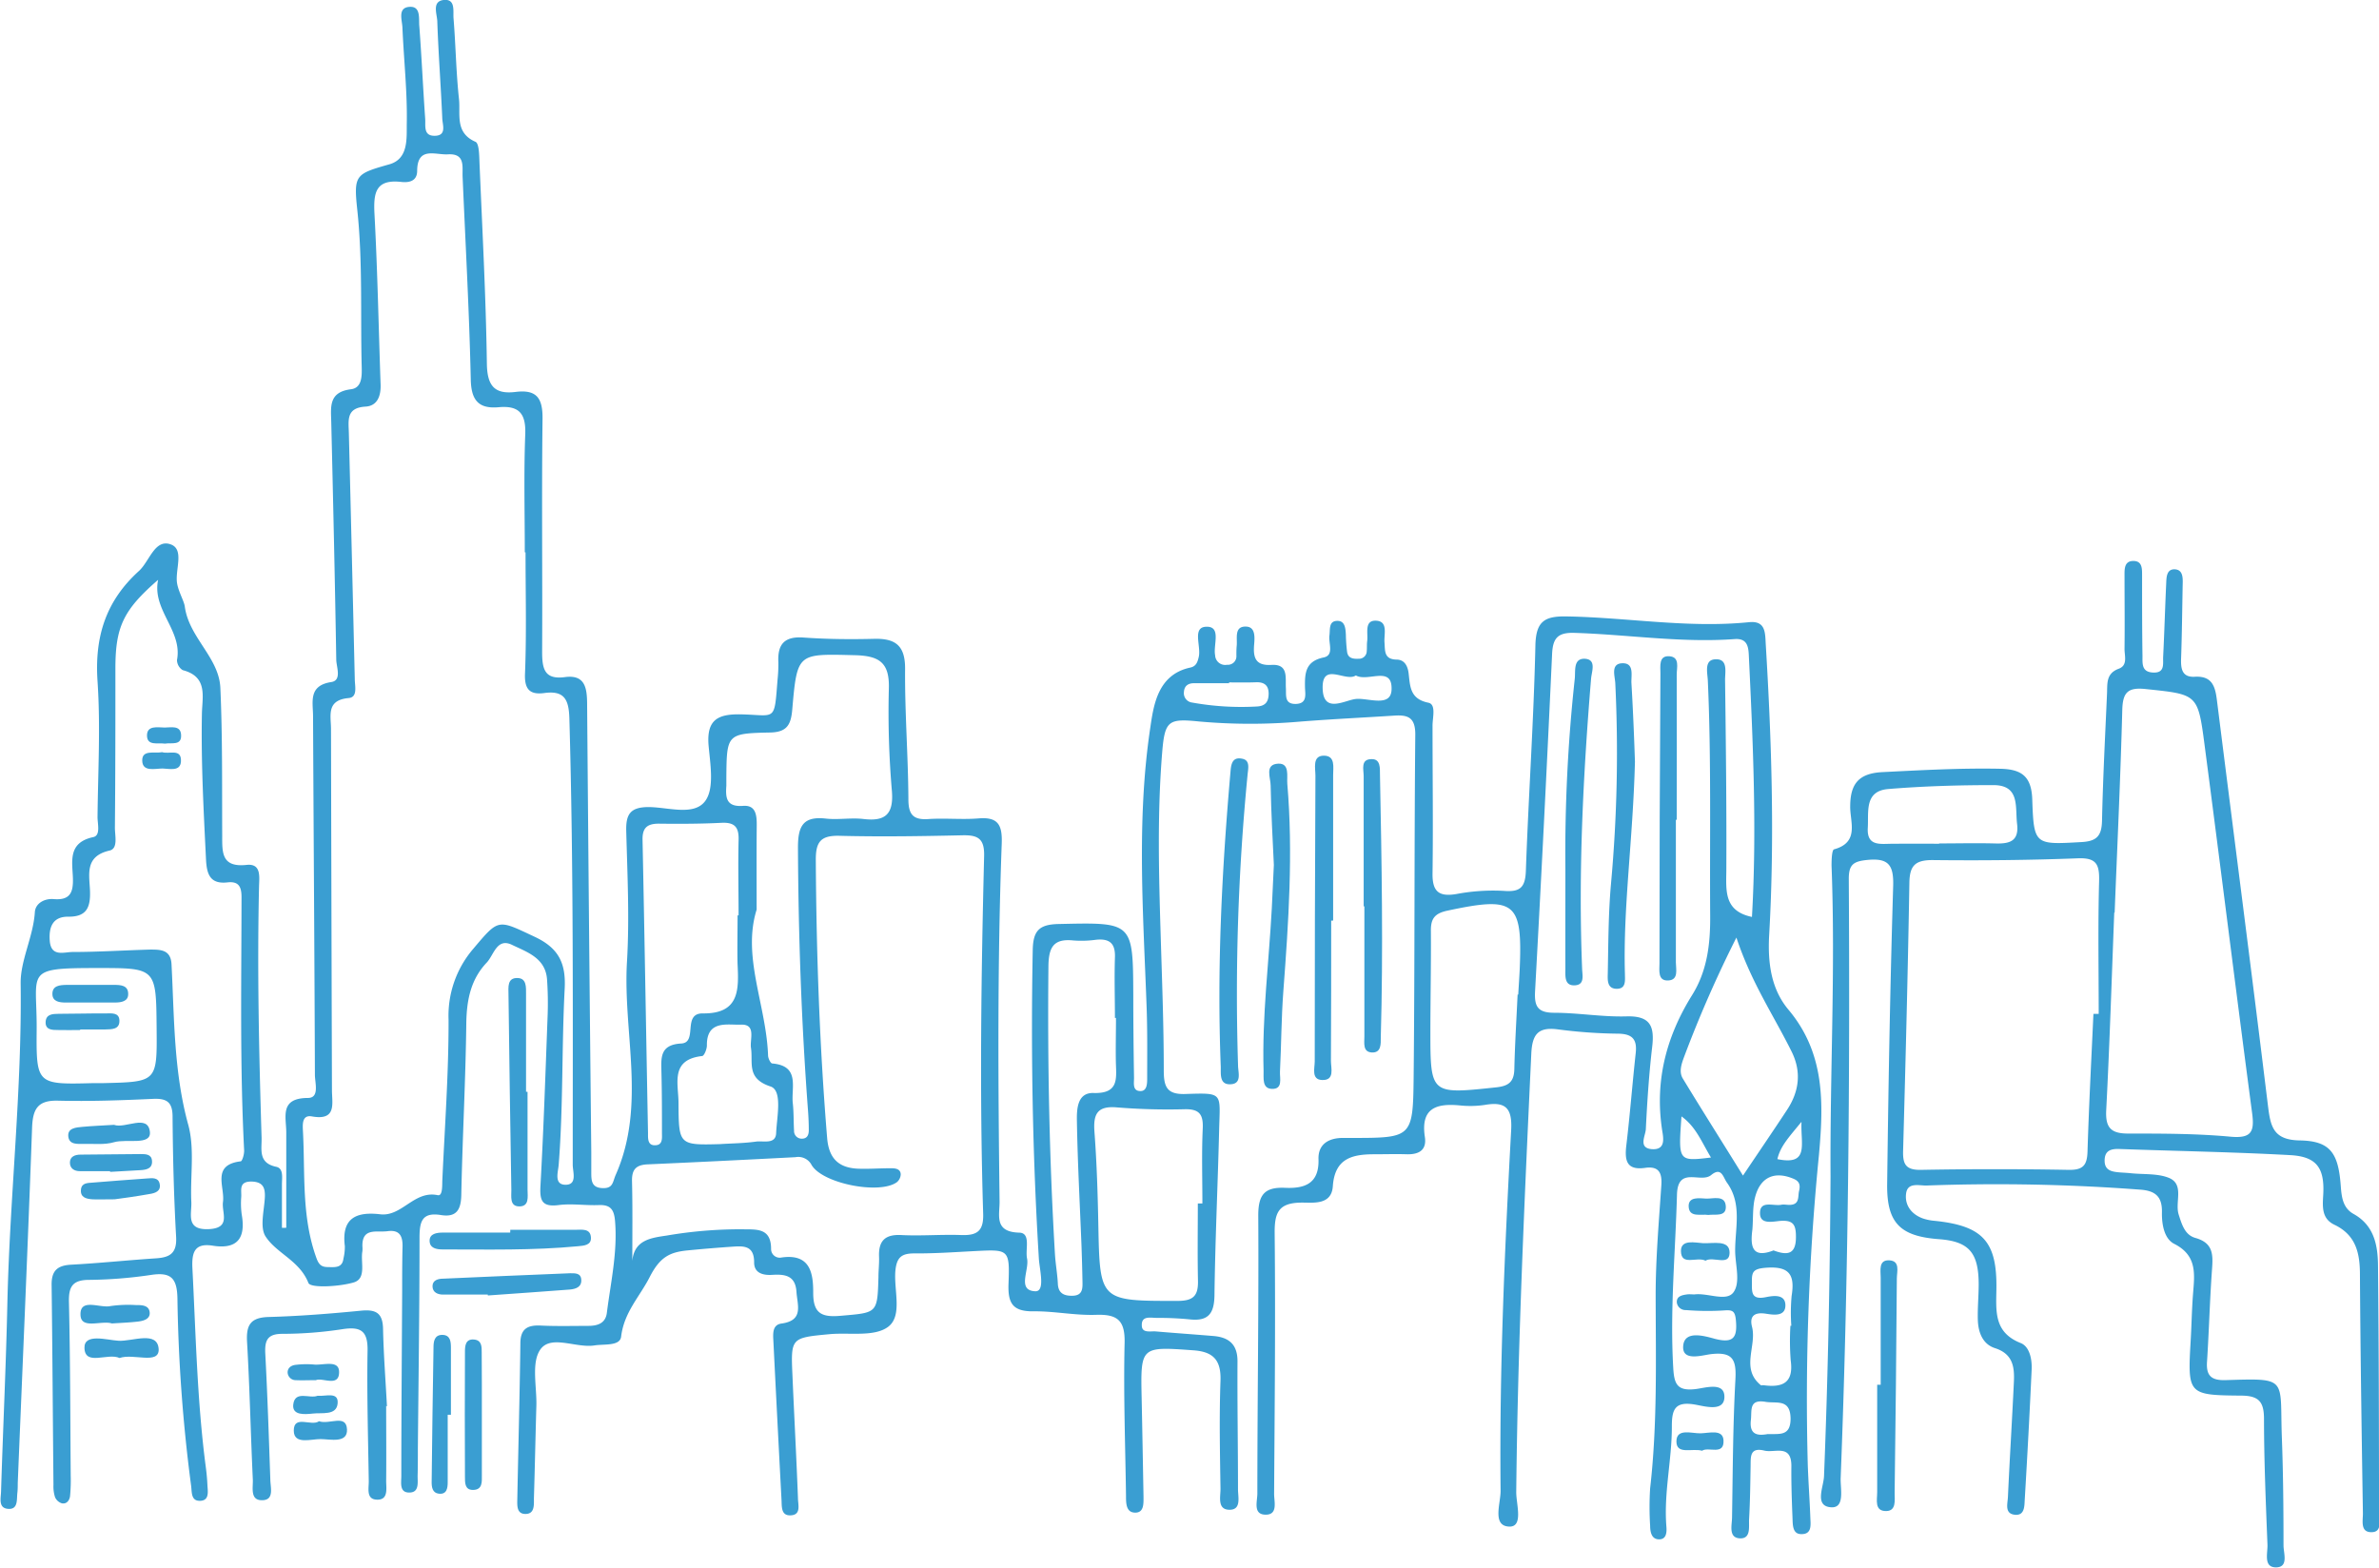 <svg xmlns="http://www.w3.org/2000/svg" viewBox="0 0 474.36 312.69"><defs><style>.cls-1{fill:#3a9ed2;}</style></defs><title>skyline_blue_1</title><g id="Layer_2" data-name="Layer 2"><g id="Layer_1-2" data-name="Layer 1"><g id="B0ipwj.tif"><path class="cls-1" d="M57.08,244.85c0-6.34,0-12.69,0-19,0-3.1-1.39-6.86,4.31-6.89,2.37,0,1.4-3,1.4-4.63-.08-23.83-.26-47.66-.37-71.49,0-2.82-1-6.11,3.63-6.82,2.1-.32,1.08-2.86,1-4.35-.26-15.83-.62-31.66-1-47.48-.07-3-.58-6,3.92-6.56,2.22-.27,2.2-2.63,2.15-4.5-.27-10.49.23-21-.9-31.46-.73-6.85-.26-7,6.48-8.92,3.84-1.13,3.35-5.33,3.41-8.25.11-6.31-.6-12.64-.87-19-.06-1.51-1-3.94,1.37-4.13s1.85,2.36,2,3.86c.46,6.15.74,12.31,1.17,18.46.1,1.35-.41,3.41,1.86,3.39,2.47,0,1.61-2.13,1.55-3.41-.28-6.5-.78-13-1-19.47C87.12,2.74,86.1.29,88.44,0c2.49-.28,1.85,2.29,2,3.75.43,5.31.5,10.66,1.08,16,.33,3-.88,6.71,3.29,8.53.74.33.74,2.75.8,4.22.56,13.32,1.28,26.64,1.47,40,.06,4.44,1.52,6.18,5.74,5.66s5.41,1.26,5.36,5.38c-.19,15.49,0,31-.08,46.49,0,3.42.51,5.54,4.55,5s4.4,2.22,4.42,5.35q.36,44.75.83,89.48c0,1.33,0,2.67,0,4,0,1.61.07,3,2.24,3.08s2-1.25,2.66-2.71c6.11-13.9,1.37-28.33,2.22-42.47.51-8.63.08-17.32-.15-26-.09-3.29.73-4.79,4.4-4.81,3.89,0,9.09,1.84,11.34-1.2,1.88-2.53,1-7.4.67-11.18-.38-5,1.82-6.2,6.43-6.11,7.06.14,6.65,1.65,7.33-6.91a29.38,29.38,0,0,0,.16-3.5c-.17-3.53,1.16-5.18,5-4.91,4.65.33,9.33.38,14,.26,4.29-.12,6.3,1.27,6.27,6-.07,8.65.61,17.31.66,26,0,3.09,1,4.15,4,3.94,3.32-.22,6.68.14,10-.13,3.89-.32,4.74,1.3,4.61,5-.88,23.82-.72,47.65-.43,71.48,0,2.74-1.09,6,3.94,6.13,2.35.08,1.15,3.33,1.54,5.16.48,2.32-2.06,6.36,1.62,6.53,2.06.1.87-4.28.73-6.55-1.25-20.47-1.61-41-1.22-61.46.07-3.86,1.23-5.15,5.17-5.23,14.82-.33,14.82-.47,14.88,14.2,0,5.5.06,11,.15,16.5,0,1.07-.35,2.69,1.39,2.61,1.17-.06,1.23-1.45,1.23-2.43,0-4.67.06-9.33-.1-14-.66-18.66-2.06-37.36.7-55.89.66-4.43,1.4-10.72,8-12.13,1.16-.25,1.45-1.08,1.69-2.14.49-2.1-1.35-5.88,1.44-6,3.15-.15,1.4,3.64,1.82,5.68a2,2,0,0,0,2.38,1.9,1.7,1.7,0,0,0,1.86-1.84c0-.67,0-1.34.07-2,.13-1.55-.53-3.9,1.92-3.77,1.87.1,1.66,2.25,1.54,3.69-.2,2.58.35,4.13,3.45,3.95,3.43-.21,2.77,2.51,2.89,4.59.09,1.43-.35,3.26,2,3.19s1.83-2,1.81-3.33c-.05-2.83.08-5.18,3.73-5.94,2.13-.44.93-2.84,1.14-4.36.18-1.27-.21-3,1.71-2.93,1.41.06,1.5,1.54,1.57,2.74a31.15,31.15,0,0,0,.25,3.49c.21,1.26,1.25,1.37,2.29,1.32a1.53,1.53,0,0,0,1.62-1.51c.07-.66,0-1.34.09-2,.21-1.53-.6-4.06,1.61-4.08,2.66,0,1.71,2.68,1.84,4.32s-.14,3.39,2.4,3.44c1.62,0,2.24,1.32,2.41,2.73.31,2.63.26,5.12,3.94,5.87,1.6.33.82,3,.83,4.58,0,9.83.13,19.66,0,29.48-.05,3.55,1.22,4.68,4.71,4.1a39.43,39.43,0,0,1,9.44-.64c3.28.27,4.34-.62,4.46-4,.53-15,1.57-30,1.9-44.94.11-4.81,1.82-5.86,6.17-5.79,12.16.2,24.25,2.38,36.44,1.15,3.35-.34,3.19,2.2,3.32,4.34,1.17,19.3,1.79,38.64.69,57.95-.33,5.69.4,10.9,3.85,15,7.28,8.68,7,18.57,6.08,28.84a494,494,0,0,0-2.24,61.9c.12,3.5.38,7,.51,10.49.05,1.43.39,3.39-1.82,3.34-1.72,0-1.68-1.81-1.73-3.11-.14-3.49-.27-7-.23-10.49,0-4.41-3.28-2.55-5.37-3.05-3-.73-2.72,1.31-2.76,3.17-.06,3.5-.1,7-.3,10.49-.09,1.52.44,4-1.93,3.83-2.2-.18-1.49-2.61-1.47-4.15.15-9.16.17-18.33.67-27.48.22-4-.51-5.61-4.88-5.1-1.82.22-5.78,1.52-5.53-1.64s4.19-2,6.3-1.42c3.85,1,4.52-.37,4.2-3.78-.18-1.87-.76-2-2.46-1.87a53.54,53.54,0,0,1-7.49-.08,1.74,1.74,0,0,1-1.81-1.43c-.14-1.32,1-1.55,2-1.69.49-.07,1,0,1.5,0,2.69-.35,6.42,1.55,7.82-.47s.31-5.46.3-8.28c0-4.58,1.41-9.34-1.64-13.55-.77-1.07-1.07-3.2-3.15-1.5s-6.65-1.88-6.81,3.9c-.31,11.48-1.41,22.93-.75,34.45.18,3.23.7,4.77,4.44,4.33,1.93-.22,5.79-1.52,5.77,1.55s-3.92,1.87-5.85,1.54c-4.05-.71-4.65,1-4.63,4.43,0,6.64-1.63,13.21-1.09,19.9.1,1.17,0,2.64-1.59,2.54-1.39-.09-1.64-1.49-1.65-2.7a58.48,58.48,0,0,1,0-7.49c1.46-12.79,1.12-25.61,1.1-38.44,0-7.31.64-14.64,1.13-21.95.18-2.52-.5-3.88-3.22-3.5-3.71.53-4.12-1.45-3.76-4.48.73-6.12,1.2-12.26,1.87-18.39.31-2.77-.67-3.86-3.54-3.89a99.75,99.75,0,0,1-12-.86c-4-.52-5.1,1.06-5.28,4.89-1.36,29.13-2.7,58.26-3,87.43,0,2.4,1.47,6.93-1.4,6.84-3.47-.12-1.69-4.66-1.72-7.15-.26-24,.81-48,2.11-71.95.23-4.34-1.09-5.7-5.21-5a19.82,19.82,0,0,1-5,.11c-4.68-.45-7.88.5-7,6.29.4,2.63-1.19,3.52-3.62,3.45-2.17-.07-4.34,0-6.5,0-4.41,0-7.85.85-8.23,6.37-.26,3.86-4,3.24-6.33,3.27-4.5.06-5.31,2-5.27,6.11.18,17.33,0,34.66-.11,52,0,1.51.76,4-1.5,4.12-2.79.11-1.85-2.58-1.84-4.19,0-18.49.29-37,.18-55.49,0-4.14,1.27-5.68,5.35-5.5,3.79.17,6.82-.75,6.66-5.7-.1-3.07,2.11-4.28,5-4.25.5,0,1,0,1.5,0,12.1,0,12.34,0,12.47-12,.24-22.83.11-45.66.33-68.49,0-3.42-1.53-3.9-4.2-3.73-6.16.4-12.31.69-18.46,1.17a114.72,114.72,0,0,1-20.47,0c-6.07-.61-6.81-.19-7.33,6.08-1,12.14-.68,24.31-.31,36.47.27,9,.62,18,.62,27,0,3.27.58,4.86,4.29,4.74,7.67-.24,6.93-.32,6.75,7.14-.27,11-.79,22-.93,33-.05,3.69-1.27,5.23-5,4.8a63.92,63.92,0,0,0-6.49-.29c-1.26,0-3.07-.49-3,1.49,0,1.62,1.73,1.12,2.8,1.21,3.82.33,7.64.59,11.46.91,3.1.25,4.84,1.67,4.82,5.08-.05,8.5.1,17,.1,25.49,0,1.54.68,4-1.56,4.08-2.67.08-1.9-2.62-1.93-4.24-.11-7.17-.26-14.34,0-21.5.13-4-1.34-5.76-5.35-6.05-10.61-.76-10.59-.84-10.37,9.63.14,6.5.25,13,.37,19.5,0,1.33.13,3.13-1.49,3.23-2,.11-2-1.82-2-3.33-.14-10.16-.52-20.33-.28-30.49.11-4.53-1.44-5.76-5.69-5.62s-8.31-.75-12.46-.7-5.13-1.59-5-5.42c.27-7,.07-6.94-6.78-6.59-4,.21-8,.49-12,.46-2.46,0-3.48.71-3.76,3.32-.41,3.9,1.53,9.17-1.53,11.37-2.79,2-7.68,1.05-11.64,1.42-7.68.72-7.7.73-7.37,8.22.35,8.16.79,16.31,1.1,24.47,0,1.34.73,3.43-1.6,3.44-1.79,0-1.61-1.79-1.68-3.09q-.83-15.72-1.61-31.45c-.07-1.48-.33-3.45,1.59-3.71,4.51-.62,3.18-3.63,3-6.34-.21-3.27-2.32-3.53-4.87-3.37-1.82.11-3.59-.36-3.57-2.51,0-3.35-2.08-3.27-4.35-3.11-3,.21-6,.45-9,.75-3.5.35-5.45,1.34-7.47,5.3s-5.11,7-5.7,11.89c-.24,1.93-3.37,1.44-5.31,1.75-3.71.58-8.7-2.21-10.81.83-1.83,2.65-.67,7.39-.78,11.21-.18,6.16-.3,12.32-.49,18.48,0,1.29.16,3.07-1.66,3.09s-1.67-1.73-1.65-3c.2-10.33.48-20.66.61-31,0-2.92,1.42-3.7,4.06-3.57,3.16.15,6.33.07,9.5.06,1.81,0,3.41-.49,3.68-2.57.77-6.08,2.15-12.08,1.64-18.3-.19-2.29-.87-3.31-3.25-3.22-2.66.11-5.37-.34-8,0-3.44.44-3.79-1-3.62-3.95.63-11.31,1-22.64,1.43-34a67.89,67.89,0,0,0-.12-7c-.28-4.33-4-5.5-7-6.95s-3.6,2-5,3.51c-3.16,3.31-4,7.34-4.1,11.91-.13,11.49-.77,23-1,34.47-.06,3-1,4.49-4.06,4-3.82-.62-4.27,1.35-4.27,4.57,0,14-.2,28-.33,42,0,1.83,0,3.67-.05,5.5,0,1.29.3,3.13-1.44,3.26-2.27.17-1.81-1.93-1.81-3.3,0-12.33.11-24.66.17-37,0-2.84,0-5.67.07-8.5.09-2.2-.46-3.66-3-3.31-2.1.29-5.07-.8-5,3a5.5,5.5,0,0,1,0,1c-.41,2.18.89,5.46-1.76,6.23-2.91.84-8.57,1.15-9,.1-1.77-4.48-6.29-5.85-8.52-9.24-1.23-1.85-.3-5.18-.17-7.84.1-2-.44-3.11-2.71-3.15-2.56,0-1.9,1.74-2,3.1a16.27,16.27,0,0,0,.1,3.49c.83,4.72-.89,7-5.84,6.19-3.55-.54-4.13,1.34-4,4.4.69,13.3.94,26.64,2.69,39.88.15,1.15.26,2.32.31,3.48s.47,3.05-1.42,3.13-1.66-1.72-1.83-3a317.91,317.91,0,0,1-2.73-37.37c-.08-4-1.26-5.27-5.19-4.69a89.43,89.43,0,0,1-12.44,1c-3.42,0-4.1,1.5-4,4.6.26,11.5.26,23,.35,34.5a33,33,0,0,1-.13,4c-.1.85-.66,1.65-1.63,1.46a2.2,2.2,0,0,1-1.36-1.21,6.92,6.92,0,0,1-.32-2.45c-.13-13.34-.2-26.67-.37-40,0-2.79,1.21-3.78,3.89-3.93,5.65-.3,11.29-.9,16.94-1.27,2.74-.18,4.16-1,4-4.22-.45-8-.65-16-.71-24,0-2.89-1.1-3.7-3.86-3.58-6.32.29-12.66.52-19,.36-4-.1-5,1.63-5.15,5.32-.85,23.65-1.89,47.29-2.86,70.93,0,.66,0,1.33-.08,2-.14,1.27.15,3.14-1.6,3.16-2.28,0-1.69-2.09-1.65-3.43.39-12.66,1-25.31,1.27-38,.5-21.13,2.91-42.17,2.64-63.36-.06-4.61,2.51-9.28,2.83-14.2.11-1.81,1.95-2.77,3.75-2.62,3.22.27,3.93-1.25,3.84-4.13-.1-3.31-1.09-7.13,4.05-8.23,1.53-.32.84-2.65.86-4.07.09-9,.61-18,0-27s1.72-16.08,8.25-22c2.11-1.9,3.14-6.45,6.34-5.31,2.79,1,.83,5.08,1.27,7.76.28,1.69,1.4,3.55,1.54,4.64.84,6.22,6.82,10.13,7.09,16.22.44,9.81.32,19.65.37,29.48,0,3.34-.16,6.36,4.86,5.82,3-.32,2.52,2.44,2.48,4.39-.38,16.66,0,33.32.51,50,.07,2.33-.75,5.05,2.93,5.82,1.49.32,1.13,2.19,1.13,3.51v8.66Zm47.71-134.7h-.15c0-7.83-.21-15.67.09-23.5.16-4.12-1.17-5.81-5.29-5.44-3.92.35-5.48-1.29-5.57-5.49-.3-13.49-1.05-27-1.63-40.46-.09-2,.58-4.69-2.93-4.48-2.5.15-6.09-1.63-6.13,3.28,0,2.08-1.62,2.4-3.19,2.22-5.15-.58-5.54,2.23-5.32,6.41.61,11.31.82,22.65,1.22,34,.08,2.28-.65,4.26-3,4.4-3.92.23-3.39,2.75-3.33,5.28q.61,24.5,1.18,49c0,1.45.64,3.66-1.21,3.84C65,139.61,66,142.74,66,145.4q.08,36,.19,72c0,2.64,1,6.14-4,5.24-1.93-.34-1.86,1.48-1.79,2.81.47,8.52-.32,17.15,2.7,25.45.53,1.47,1.13,1.78,2.38,1.79s2.78.22,3-1.7a10,10,0,0,0,.28-2.47c-.7-5.56,2.2-6.93,7.06-6.36,4.33.51,6.77-4.82,11.47-3.81,1,.2.86-1.94.91-3,.48-10.65,1.27-21.31,1.24-32a20.49,20.49,0,0,1,4.94-14.15c5.14-6.09,4.84-5.84,12.21-2.39,4.86,2.27,6.29,5.34,6,10.46-.6,11.65-.27,23.33-1.19,35-.11,1.45-1,4,1.38,4s1.42-2.58,1.42-4c0-29.67.18-59.33-.67-89-.11-3.76-1-5.61-5-5.06-3,.4-4-.85-3.84-4C105,126.16,104.79,118.15,104.79,110.15Zm21.29,141.31c.39-4.23,3.78-4.6,6.92-5.07a86.55,86.55,0,0,1,14.91-1.24c2.87.06,5.88-.38,5.84,4a1.73,1.73,0,0,0,2.13,1.62c5.69-.79,6.29,3.13,6.27,7.09,0,4.11,1.72,4.88,5.49,4.54,7.29-.64,7.31-.42,7.52-7.74,0-1.33.17-2.67.12-4-.13-3.12,1.1-4.53,4.42-4.36,4,.21,8-.15,12,0,3.09.1,4.44-.76,4.34-4.21-.73-23.8-.4-47.61.19-71.41.08-3.53-1.32-4.17-4.37-4.1-8.16.18-16.32.31-24.47.1-3.81-.1-4.75,1.27-4.72,4.89.11,18.49.74,36.94,2.26,55.37.34,4.17,2.37,6,6.29,6.13,2.16.07,4.32-.1,6.49-.09.81,0,1.8.11,1.89,1.14a2.12,2.12,0,0,1-.76,1.63c-3.4,2.51-14.75.33-17-3.4a3,3,0,0,0-3.23-1.58c-9.81.51-19.62,1-29.43,1.43-2.35.1-3.2,1-3.16,3.32C126.15,240.81,126.08,246.13,126.08,251.46Zm223.25-68.6c1-17.4.21-34.84-.63-52.29-.09-1.75-.4-3.3-2.83-3.12-10.69.78-21.29-.91-31.94-1.24-3.27-.1-4.3,1-4.45,4.18q-1.55,33.69-3.4,67.37c-.16,3,.6,4.19,3.76,4.21,4.82,0,9.65.86,14.46.72s5.61,2,5.14,6.05c-.64,5.46-1,10.95-1.27,16.43-.07,1.36-1.58,3.78,1.21,4,3,.2,2.2-2.59,2-4.06-1.41-9.68.89-18.42,6-26.64,3-4.79,3.66-10.11,3.62-15.75-.11-15.66.23-31.32-.47-47-.07-1.55-.75-4.05,1.37-4.23,2.75-.23,2.05,2.51,2.07,4.15.16,12.67.31,25.33.25,38C344.17,177.73,343.78,181.69,349.33,182.86ZM31.53,115.63c-6.93,6-8.48,9.37-8.52,17.45,0,10.67,0,21.33-.1,32,0,1.59.67,4.14-1.05,4.54-5.11,1.16-4,4.91-3.91,8.19s-.78,5.06-4.4,5c-3.06,0-3.83,2.1-3.63,4.79.25,3.29,2.79,2.27,4.54,2.25,5.17,0,10.32-.34,15.48-.48,2.07,0,4.11,0,4.26,2.92.56,10.71.43,21.43,3.33,32,1.33,4.83.37,10.28.62,15.44.11,2.34-1.2,5.62,3.5,5.39,4.51-.22,2.51-3.29,2.81-5.41.42-3-2.36-7.39,3.52-8.11.33,0,.74-1.45.7-2.21-.86-16.82-.54-33.65-.52-50.48,0-2.07-.56-3.19-2.8-2.94-3.46.39-4.13-1.61-4.28-4.55-.47-9.66-1-19.3-.82-29,.05-3.44,1.27-7.45-3.83-8.78a2.41,2.41,0,0,1-1.14-2C36.44,125.73,30.26,121.65,31.53,115.63ZM150.87,181.4c-2.93,9.41,1.91,19,2.28,29.08,0,.56.49,1.57.81,1.6,5.63.47,3.77,4.8,4.12,7.93.2,1.81.14,3.66.25,5.48a1.52,1.52,0,0,0,1.56,1.59c1.08,0,1.37-.78,1.38-1.65,0-1.33-.06-2.67-.16-4-1.31-17.46-1.92-34.93-2-52.43,0-4.24,1-6.27,5.58-5.75,2.47.27,5-.21,7.49.08,4.29.51,6-.9,5.67-5.45a183.92,183.92,0,0,1-.62-20.46c.18-5.27-1.85-6.65-6.85-6.76-11.35-.27-11.42-.54-12.41,10.86-.26,2.95-1,4.49-4.4,4.56-8.67.18-8.67.33-8.74,9.13,0,.5,0,1,0,1.5-.18,2.41,0,4.25,3.34,4,2.51-.19,2.73,1.8,2.72,3.81C150.84,169.87,150.87,175.2,150.87,181.4Zm-3.8,1.15h.2c0-5-.12-10,0-15,.09-2.6-.78-3.59-3.42-3.46-4.16.21-8.33.22-12.5.17-2.3,0-3.28.83-3.23,3.22.4,19.5.72,39,1.09,58.48,0,1.12-.11,2.61,1.63,2.42,1.3-.13,1.16-1.43,1.15-2.4,0-4,0-8-.1-12-.05-2.89-.45-5.64,3.95-5.88,3.36-.18.14-6.07,4.32-6,7.42.08,7.14-4.89,6.9-10C147,188.89,147.07,185.72,147.07,182.55ZM238.84,240h.91c0-5-.16-10,.07-14.95.13-2.82-.69-3.9-3.58-3.84a125.71,125.71,0,0,1-13.45-.36c-4-.37-4.83,1.3-4.56,4.89.46,6.13.65,12.28.77,18.43.3,15.36.25,15.27,15.81,15.26,3.12,0,4.12-1,4.06-4C238.76,250.34,238.84,245.19,238.84,240Zm63.76-41.66h.13c.09-1.65.21-3.31.29-5,.58-13.5-.89-14.62-14.43-11.73-2.47.53-3.29,1.55-3.28,3.94.05,6.63-.09,13.27-.1,19.91,0,12.85,0,12.78,13.15,11.38,2.47-.26,3.53-1.12,3.59-3.62C302.06,208.32,302.37,203.35,302.6,198.38ZM222.52,203h-.21c0-4-.13-8,0-12,.13-2.91-1.09-3.88-3.83-3.58a21,21,0,0,1-4.48.13c-4-.41-4.91,1.43-4.95,5.2-.19,19.13.17,38.24,1.3,57.33.12,2,.49,4,.58,5.95s1.32,2.43,3,2.37c1.94-.07,1.94-1.45,1.91-2.82q-.07-3.74-.21-7.48c-.32-8.13-.76-16.26-.9-24.4-.05-2.38,0-5.84,3.33-5.73,5,.15,4.54-2.81,4.44-6C222.44,209,222.52,206,222.52,203Zm123.7-16a239.27,239.27,0,0,0-10.41,23.74c-.53,1.44-1.08,3-.27,4.34,3.89,6.41,7.9,12.73,12,19.36,3.19-4.75,6-8.87,8.72-13,2.5-3.74,3-7.7.95-11.78C353.68,202.53,349.19,195.94,346.22,186.94ZM18.65,216c.66,0,1.33,0,2,0,10.68-.25,10.68-.25,10.58-11-.1-12.06-.1-11.95-12-11.95-14.58,0-11.82.59-11.92,12.32C7.22,216.3,7.36,216.3,18.65,216Zm125.11,12.15c2.32-.14,4.65-.16,7-.49,1.47-.2,3.94.62,4-1.73.14-3.21,1.31-8.46-1.12-9.26-4.88-1.6-3.44-4.73-3.9-7.7-.26-1.7,1.09-4.75-2-4.63-2.62.11-6.86-1-6.79,4.16,0,.73-.54,2.06-.94,2.1-6.42.71-4.73,5.5-4.72,9.32C135.33,228.39,135.38,228.39,143.76,228.16ZM357,264.39h.18a36.88,36.88,0,0,1,.06-5.95c.7-4.31-.51-6-5.24-5.61-2.43.21-2.7.84-2.68,2.76s-.28,3.71,2.76,3.1c1.44-.29,3.91-.7,3.92,1.62s-2.44,1.9-3.92,1.67c-2.31-.35-3.26.53-2.74,2.6,1,3.85-2.33,8.33,1.76,11.66.09.08.32,0,.48,0,3.75.51,6.1-.36,5.48-4.91A50.18,50.18,0,0,1,357,264.39Zm-3.3-15c2.71,1,4.43.8,4.4-2.76,0-2.35-.52-3.31-3-3.16-1.49.1-4.07.82-4.16-1.39-.12-2.82,2.67-1.5,4.24-1.82.63-.13,1.33.1,2,0,1.66-.2,1.3-1.69,1.54-2.72s.22-1.87-1-2.42c-3.79-1.65-6.72-.45-7.77,3.65-.52,2-.35,4.26-.53,6.4C349,248.36,349.21,251.1,353.67,249.35ZM245.07,136.09v.16c-2.32,0-4.65,0-7,0-1.09,0-1.92.47-2,1.74a1.88,1.88,0,0,0,1.66,2.12,55.27,55.27,0,0,0,12.91.78c1.65-.09,2.31-.92,2.32-2.55s-.85-2.33-2.47-2.28C248.73,136.13,246.9,136.09,245.07,136.09Zm25.28-1.39c-2.1,1.4-6.89-2.92-6.61,2.82.25,4.81,4.45,2.08,6.64,1.87,2.43-.24,7,1.76,7.09-1.9C277.63,132.65,272.76,136.07,270.35,134.7ZM352.41,286c2.37-.08,4.58.48,4.62-3,0-4.14-2.77-3.06-5-3.44-3.34-.56-2.7,1.69-2.91,3.6C348.76,286.16,350.47,286.34,352.41,286Zm-11.25-55.16c-1.9-3.15-3-6.14-5.88-8.2C334.63,231.62,334.63,231.62,341.16,230.84Zm18-7.07c-2.44,3-4.16,4.78-4.76,7.39C360.84,232.48,359,228.18,359.21,223.77Z"/><path class="cls-1" d="M365,234.62c-.13-20.66,1-41.32.2-62,0-1.12.06-3.12.5-3.24,5.08-1.4,3.2-5.4,3.22-8.5,0-4.42,1.56-6.65,6.4-6.9,7.82-.39,15.62-.83,23.47-.67,4.3.08,6.27,1.5,6.43,6.09.31,9.17.51,9.05,9.82,8.53,3-.17,4-1.19,4.09-4.16.18-8.5.63-17,1-25.47.08-2-.21-4,2.34-4.94,1.85-.68,1.13-2.59,1.15-4,.06-4.83,0-9.66,0-14.49,0-1.32-.1-3,1.76-3s1.73,1.68,1.74,3c0,5.33,0,10.66.08,16,0,1.49-.17,3.13,2.06,3.25,2.46.14,2-1.71,2.06-3.1.24-4.82.38-9.65.6-14.48.06-1.29,0-3.12,1.79-3,1.67.14,1.53,1.9,1.5,3.23-.09,4.83-.14,9.66-.31,14.49-.08,2.06.15,3.85,2.73,3.7,3.45-.2,4.07,1.92,4.41,4.67,3.38,26.93,6.88,53.85,10.17,80.8.51,4.16,1,6.94,6.43,7,6,.12,7.61,2.52,8.09,9,.16,2.2.38,4.44,2.54,5.65,4.11,2.28,4.85,6.21,4.89,10.27.17,16.49.19,33,.21,49.49,0,1.37.64,3.61-1.37,3.71-2.47.12-1.82-2.31-1.85-3.81-.25-15.83-.49-31.65-.59-47.48,0-4.27-.74-7.92-5.06-10-2.61-1.23-2.4-3.61-2.26-6,.3-5.36-1.32-7.61-6.59-7.9-11.31-.62-22.64-.81-34-1.22-1.75-.07-3,.3-3,2.32,0,1.82,1.22,2.16,2.63,2.31.83.09,1.66.1,2.49.19,2.64.29,5.56,0,7.85,1,2.94,1.36,1,4.85,1.81,7.29.64,2,1.23,4.06,3.37,4.64,3.5,1,3.48,3.32,3.27,6.18-.45,6.15-.6,12.31-1,18.46-.21,2.87.9,3.78,3.7,3.7,12.61-.38,10.78-.5,11.22,11.46.27,7.16.33,14.33.33,21.49,0,1.6,1.09,4.44-1.58,4.39-2.46-.05-1.55-2.89-1.62-4.55-.33-8.32-.68-16.65-.69-25,0-3.37-.93-4.67-4.49-4.7-10.76-.09-10.75-.22-10.12-11.15.17-3,.22-6,.45-9,.3-3.95.94-7.74-3.73-10.11-2-1-2.51-3.88-2.46-6.27.07-3.13-1.27-4.35-4.41-4.55a380.72,380.72,0,0,0-42.46-.82c-1.47.06-3.82-.73-4.14,1.56s1,4.15,3.32,5a10,10,0,0,0,2.44.49c9.53,1,12.41,4.1,12.24,13.68-.07,4.43-.48,8.58,4.85,10.69,1.77.7,2.28,3.24,2.18,5.3q-.6,13-1.38,25.95c-.07,1.23,0,3.11-1.85,3-2.25-.16-1.56-2.2-1.5-3.55.35-7.66.83-15.3,1.19-23,.14-3-.24-5.55-3.78-6.69-2.46-.79-3.34-3.17-3.41-5.64-.07-2.32.16-4.66.17-7,0-6.42-1.93-8.64-7.93-9.09-7.72-.58-10.42-3.2-10.32-11,.25-19.83.6-39.65,1.2-59.47.12-4.23-1-5.58-5.22-5.15-2.71.28-3.65.91-3.63,3.84.24,39.82-.07,79.64-1.62,119.44-.08,2.09.91,6-1.91,5.81-3.39-.23-1.51-4-1.41-6.19C364.49,274.61,364.88,254.62,365,234.62Zm52.47-32.43h1c0-8.81-.16-17.63.08-26.43.09-3.34-.49-4.74-4.24-4.59-9.64.37-19.3.46-29,.35-3.51,0-4.54,1.18-4.59,4.56-.3,17.8-.76,35.6-1.25,53.4-.08,2.67.51,3.87,3.54,3.82q14.73-.27,29.46,0c2.87.05,3.69-.9,3.77-3.67C416.52,220.47,417,211.33,417.42,202.19ZM421.65,182h-.08c-.51,13.13-.92,26.27-1.6,39.39-.18,3.49.92,4.68,4.39,4.67,6.82,0,13.67,0,20.45.63,4.11.36,4.74-1,4.26-4.64-3.25-24.56-6.29-49.14-9.52-73.71-1.31-10-1.46-9.85-11.74-10.93-3.6-.38-4.55.73-4.64,4.2C422.82,155.05,422.18,168.51,421.65,182Zm-35-13.71v-.09c3.66,0,7.33-.09,11,0,2.86.1,5-.27,4.54-3.95-.39-3.35.6-7.68-4.72-7.68-7,0-14,.21-20.94.78-4.81.39-3.91,4.52-4.1,7.73-.22,3.71,2.42,3.2,4.75,3.19C380.32,168.24,383.48,168.26,386.64,168.26Z"/><path class="cls-1" d="M77,280.36c0,5,.05,10,0,15,0,1.52.5,3.89-2,3.7-2-.15-1.45-2.27-1.47-3.68-.13-8.66-.39-17.32-.24-26,.07-3.92-1.29-4.88-5-4.31A79.56,79.56,0,0,1,56.3,266c-3,0-3.54,1.32-3.4,4,.44,8.32.71,16.64,1,25,0,1.54.81,4-1.4,4.17-2.76.21-2-2.53-2.09-4.16-.43-9.15-.62-18.31-1.15-27.45-.19-3.38.75-4.82,4.32-4.92,6.15-.17,12.3-.66,18.42-1.26,3-.29,4.32.49,4.38,3.64.11,5.15.51,10.3.78,15.46Z"/><path class="cls-1" d="M248.75,154.61a450.37,450.37,0,0,0-1.89,57.84c0,1.45.89,3.85-1.76,3.78-2-.06-1.64-2.22-1.69-3.6-.77-19.49.22-38.93,1.91-58.33.13-1.38.12-3.45,2.32-3C249.37,151.59,248.85,153.32,248.75,154.61Z"/><path class="cls-1" d="M265.43,183.6c0,9.33,0,18.67-.05,28,0,1.43.82,3.91-1.81,3.78-2.12-.11-1.43-2.32-1.42-3.68q0-28.5.14-57c0-1.53-.65-4,1.68-4s1.85,2.29,1.85,3.88q0,14.51,0,29Z"/><path class="cls-1" d="M254,172.48c-.2-4.52-.54-10.18-.64-15.83,0-1.56-1.27-4.25,1.54-4.36,2.3-.08,1.66,2.52,1.78,4,1.18,13.83.25,27.61-.79,41.4-.4,5.31-.4,10.64-.67,16-.07,1.34.64,3.54-1.61,3.46-2-.06-1.62-2.18-1.66-3.59-.32-10.84,1.06-21.61,1.64-32.41C253.72,178.61,253.82,176.11,254,172.48Z"/><path class="cls-1" d="M271.91,180.72c0-8.64,0-17.29,0-25.93,0-1.33-.69-3.45,1.65-3.4,1.75,0,1.58,1.85,1.6,3.14.34,17.45.66,34.91.16,52.36,0,1.26.12,3.08-1.76,3s-1.5-1.91-1.51-3.18q0-13,0-25.94Z"/><path class="cls-1" d="M375,276.16c0-7.14,0-14.27,0-21.41,0-1.35-.48-3.53,1.72-3.41s1.51,2.24,1.5,3.6q-.15,21.4-.44,42.81c0,1.41.35,3.55-1.65,3.59-2.45.05-1.82-2.26-1.83-3.78,0-7.14,0-14.27,0-21.41Z"/><path class="cls-1" d="M105.19,217.74c0,6.5,0,13,0,19.5,0,1.39.43,3.46-1.8,3.34-1.78-.09-1.41-2-1.43-3.24q-.33-19.49-.57-39c0-1.42-.32-3.43,1.91-3.29,1.71.1,1.59,1.86,1.59,3.18,0,6.5,0,13,0,19.49Z"/><path class="cls-1" d="M101.75,245.25c4.33,0,8.66,0,13,0,1.28,0,3-.32,3.08,1.57.08,1.53-1.43,1.6-2.58,1.71-9,.86-18,.64-27,.64-1.23,0-2.56-.25-2.59-1.7s1.42-1.65,2.58-1.66c4.5,0,9,0,13.49,0Z"/><path class="cls-1" d="M89.27,282.14c0,4.48,0,9,0,13.43,0,1.15-.15,2.53-1.82,2.3-1.21-.16-1.39-1.28-1.38-2.31.11-9,.21-17.91.37-26.87,0-1.14.17-2.5,1.77-2.48s1.69,1.36,1.7,2.51c0,4.47,0,8.95,0,13.42Z"/><path class="cls-1" d="M97.26,258.17c-3,0-6,0-8.94,0-1,0-2.06-.41-2.08-1.64S87.36,255,88.35,255q12.63-.57,25.28-1.08c1,0,2.17-.09,2.27,1.25.12,1.52-1.11,1.89-2.3,2-5.44.42-10.89.79-16.33,1.18Z"/><path class="cls-1" d="M96.08,282.2c0,4,0,8,0,12,0,1.29.17,2.93-1.79,2.93-1.66,0-1.57-1.53-1.58-2.61q-.06-12.47,0-24.94c0-1.15.09-2.56,1.74-2.45s1.6,1.45,1.6,2.63C96.09,273.89,96.08,278,96.08,282.2Z"/><path class="cls-1" d="M22.73,224.32c2.24.83,6.77-2.25,7.16,1.41.3,2.78-4.64,1.32-7.17,2.06-1.85.54-3.93.29-5.91.33-1.3,0-3,.23-3.19-1.47s1.55-1.81,2.84-1.93C18.43,224.54,20.41,224.46,22.73,224.32Z"/><path class="cls-1" d="M22.32,263.93c-2.08-.67-6.17,1.26-6.27-1.69-.13-3.48,3.9-1.3,6-1.78a24.79,24.79,0,0,1,5-.2c1.19,0,2.61,0,2.79,1.4s-1.24,1.77-2.39,1.9C25.8,263.75,24.14,263.81,22.32,263.93Z"/><path class="cls-1" d="M22.86,239.17c-2.49,0-3.49.06-4.48,0-1.2-.09-2.43-.38-2.23-2,.16-1.29,1.33-1.25,2.31-1.33,3.63-.28,7.26-.59,10.9-.83,1-.07,2.17-.22,2.46,1,.37,1.58-.91,1.94-2.08,2.12C27,238.62,24.18,239,22.86,239.17Z"/><path class="cls-1" d="M21.94,233.56c-2,0-4,0-6,0-1.09,0-2-.51-2-1.71s1-1.58,2.09-1.59l12-.11c1,0,2.18,0,2.28,1.34.12,1.57-1.13,1.8-2.35,1.87-2,.13-4,.23-6,.34Z"/><path class="cls-1" d="M23.84,270.82c-2.34-1.1-6.88,1.68-7-2-.09-3,4.45-1.58,6.8-1.44,2.8.15,7.81-2.08,8,1.71C31.72,272.2,26.57,269.84,23.84,270.82Z"/><path class="cls-1" d="M63.61,283.43c2.08.73,5.44-1.5,5.58,1.63.13,2.82-3.32,1.95-5.25,1.93s-5.35,1.17-5.36-1.68C58.56,282.08,62.11,284.52,63.61,283.43Z"/><path class="cls-1" d="M63,275.24c-1.67,0-2.84.06-4,0a1.61,1.61,0,0,1-1.65-1.54c0-.94.75-1.44,1.65-1.52a17.64,17.64,0,0,1,3.48-.07c1.83.24,5-1,5.13,1.36C67.74,276.78,64.27,274.64,63,275.24Z"/><path class="cls-1" d="M63.32,278.35c1.64.16,4.23-.89,4,1.55s-3.13,1.78-4.95,2c-1.55.16-4.13.42-3.9-1.78C58.8,277.19,61.75,279,63.32,278.35Z"/><path class="cls-1" d="M340.07,251.41c-1.76-.87-4.86,1.14-4.9-1.92,0-2.4,2.81-1.66,4.42-1.57,2,.1,5.32-.76,5.28,1.94S341.58,250.47,340.07,251.41Z"/><path class="cls-1" d="M339.39,289.31c-2-.55-5.12.86-5.12-1.85s3.07-1.57,4.83-1.62,4.43-.87,4.56,1.39C343.83,290.35,340.65,288.45,339.39,289.31Z"/><path class="cls-1" d="M340.63,242.29c-1.49-.23-3.84.6-3.92-1.71-.06-2,2.14-1.61,3.51-1.55s3.83-.8,3.9,1.62C344.18,242.71,342,242.1,340.63,242.29Z"/><path class="cls-1" d="M326,151.89c-.4,15.71-2.38,29-2,42.3,0,1.27.3,3-1.63,3s-1.82-1.74-1.79-3c.12-6,.11-12,.65-18a287.55,287.55,0,0,0,.85-39.92c-.06-1.44-1-3.94,1.42-4s1.71,2.45,1.8,4C325.66,142.3,325.88,148.29,326,151.89Z"/><path class="cls-1" d="M312.13,173.26A321.9,321.9,0,0,1,314,135.37c.17-1.55-.33-4,1.9-4,2.52.07,1.47,2.52,1.35,4-1.58,19.27-2.56,38.55-1.78,57.89.05,1.26.52,3.07-1.34,3.23-2.22.19-2-1.78-2-3.24C312.11,186.59,312.13,179.93,312.13,173.26Z"/><path class="cls-1" d="M334.16,163.48c0,9.48,0,19,0,28.44,0,1.37.61,3.5-1.52,3.61s-1.75-2-1.75-3.4q0-28.93.19-57.88c0-1.4-.37-3.53,1.78-3.38s1.46,2.29,1.47,3.67c.05,9.65,0,19.29,0,28.94Z"/><path class="cls-1" d="M32.34,150c1.35.47,3.88-.84,3.74,1.85-.11,2.07-2.3,1.44-3.66,1.41-1.51,0-4,.74-4.06-1.55S30.85,150.31,32.34,150Z"/><path class="cls-1" d="M32.89,148.3c-1.39-.21-3.56.5-3.58-1.6s2.14-1.62,3.53-1.61c1.23,0,3.09-.48,3.26,1.34C36.32,148.8,34.2,148.06,32.89,148.3Z"/><path class="cls-1" d="M18.24,196.41c1.48,0,3,0,4.45,0,1.33,0,2.91.05,2.87,1.86,0,1.44-1.4,1.65-2.59,1.66-3.3,0-6.6,0-9.89,0-1.2,0-2.57-.18-2.63-1.61-.07-1.81,1.51-1.88,2.84-1.91,1.65,0,3.3,0,4.95,0Z"/><path class="cls-1" d="M16,205.41c-1.48,0-3,.05-4.45,0-1.12,0-2.56,0-2.45-1.66.11-1.55,1.46-1.55,2.62-1.57,3.13,0,6.26-.1,9.39-.08,1.09,0,2.64-.22,2.7,1.38.08,1.87-1.56,1.78-2.86,1.82-1.65,0-3.3,0-4.95,0Z"/></g></g></g></svg>
